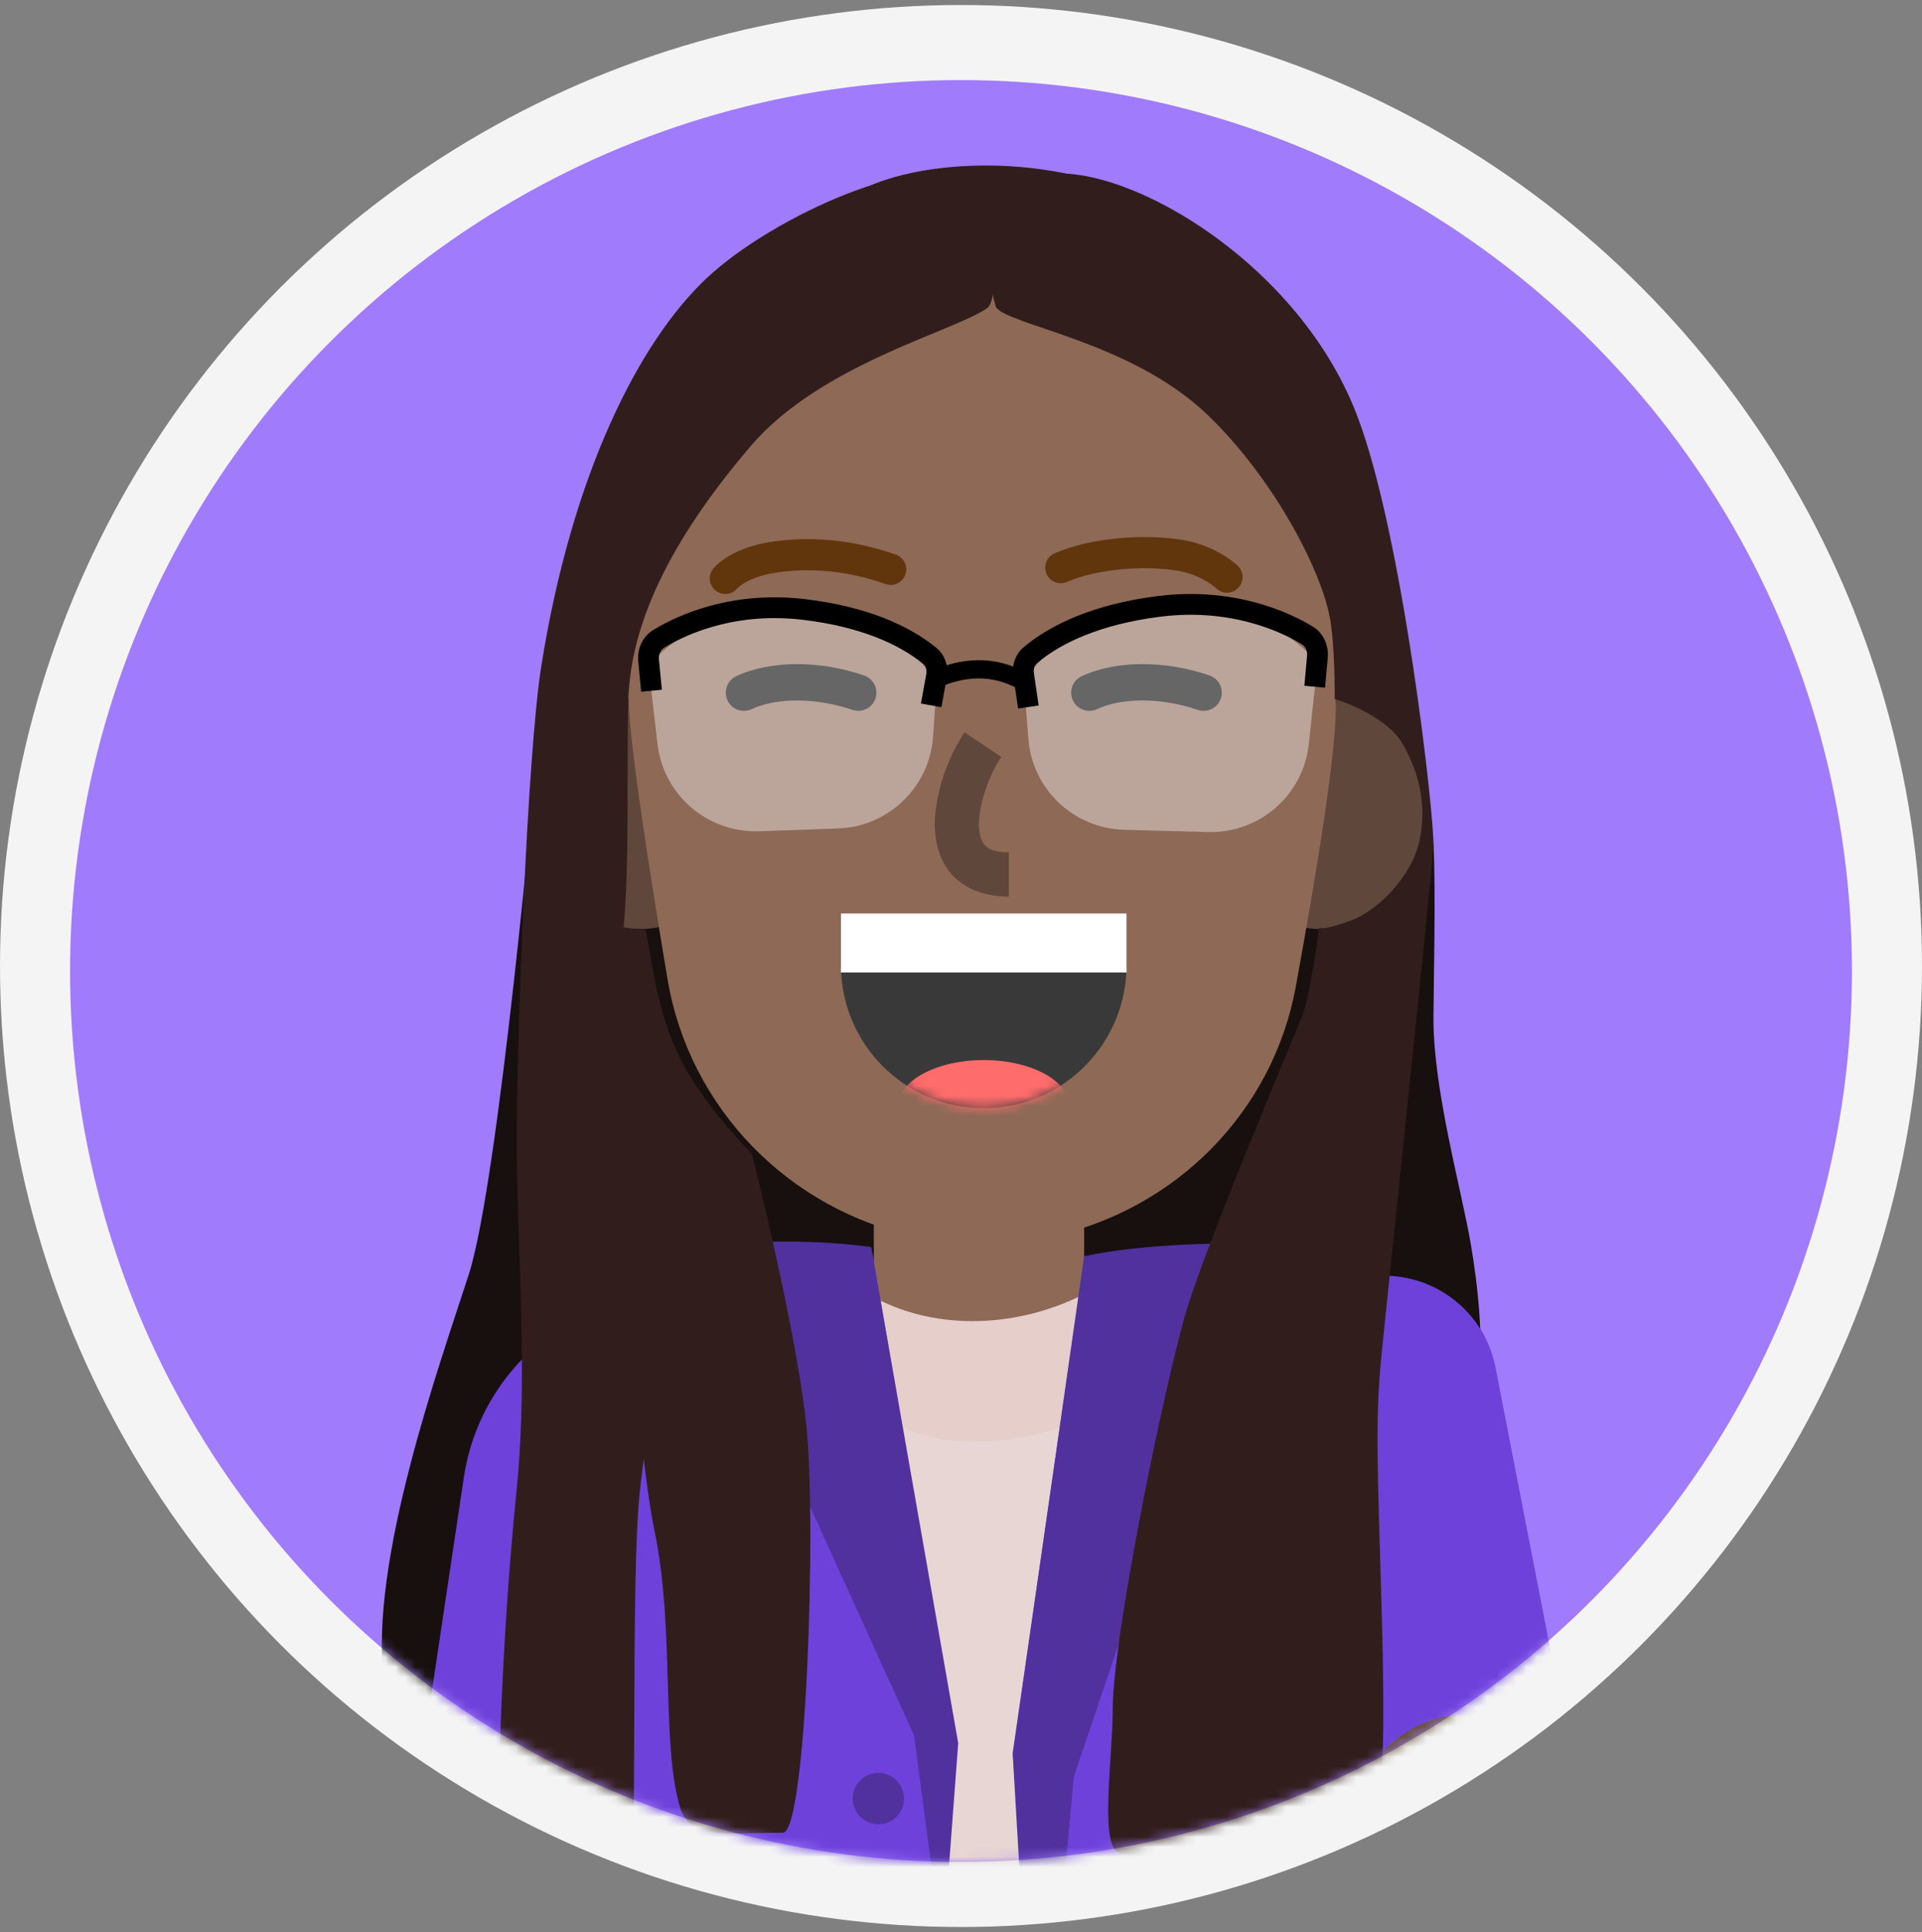 <svg width="192" height="193" viewBox="0 0 192 193" fill="none" xmlns="http://www.w3.org/2000/svg">
<rect x="0" y="0" width="192" height="193" fill="#808080" stroke="none"/>
<circle cx="96" cy="96.5" r="96" fill="#F4F4F4"/>
<circle cx="96" cy="97" r="89" fill="#A07BFC"/>
<mask id="mask0_864_85" style="mask-type:alpha" maskUnits="userSpaceOnUse" x="7" y="8" width="178" height="178">
<circle cx="96" cy="97" r="89" fill="#A07BFC"/>
</mask>
<g mask="url(#mask0_864_85)">
<path d="M143.194 101.752C143.194 99.286 143.453 88.825 143.194 84.242L137.097 85.02L122.181 97.602C119.414 104.001 106.565 126.89 107.395 130.418C108.432 134.828 125.179 138.392 130.612 142.221C152.144 157.397 147.863 129.899 146.955 124.451C146.047 119.003 143.194 109.016 143.194 101.752Z" fill="#17100F"/>
<path fill-rule="evenodd" clip-rule="evenodd" d="M53.566 75.95C53.566 75.95 49.836 118.031 46.822 127.337C43.807 136.644 36.884 156.025 38.336 167.849C39.789 179.674 40.077 180.872 46.822 177.111C53.566 173.351 132.687 118.587 132.687 118.587L53.566 75.95Z" fill="#17100F"/>
<rect x="87.29" y="107.589" width="21.013" height="30.092" rx="10.125" fill="#8D6956"/>
<path d="M80.805 207.939V136.644H116.085V207.939C116.085 207.939 103.718 210.058 98.445 210.058C93.173 210.058 80.805 207.939 80.805 207.939Z" fill="#E7D6D3"/>
<path d="M97.148 131.974C89.573 131.974 84.826 128.342 83.399 126.526L79.248 135.217C81.972 138.157 89.365 144.037 97.148 144.037C104.93 144.037 112.497 140.146 115.307 138.2L112.453 126.526C110.508 128.342 104.723 131.974 97.148 131.974Z" fill="#E6CECB"/>
<rect x="49.527" y="126.223" width="44.873" height="92.793" rx="21.622" transform="rotate(8.5 49.527 126.223)" fill="#6D41DA"/>
<rect x="32.554" y="201.885" width="27.534" height="53.985" rx="13.267" transform="rotate(-45 32.554 201.885)" fill="#67513B"/>
<path d="M51.979 265.351L63.121 126.975L87.16 125.229L95.591 174.388C93.363 203.802 90.306 270.03 90.306 273.596C90.306 277.161 63.121 269.065 51.979 265.351Z" fill="#6D41DA"/>
<path d="M95.721 174.129L87.031 124.581C80.805 123.673 72.893 124.019 69.131 124.581L91.311 173.351L94.165 194.882L95.721 174.129Z" fill="#50319E"/>
<path d="M144.676 263.791L133.596 126.915L108.303 125.878L101.169 175.037C103.397 204.45 106.349 268.471 106.349 272.036C106.349 275.601 133.534 267.505 144.676 263.791Z" fill="#6D41DA"/>
<path d="M101.169 175.296L108.303 125.489C114.399 124.192 122.268 124.192 125.295 124.192L107.265 177.502L103.633 217.322L101.169 175.296Z" fill="#50319E"/>
<rect width="23.488" height="65.375" rx="11.318" transform="matrix(-0.982 0.191 0.191 0.982 147.232 125.489)" fill="#6D41DA"/>
<path fill-rule="evenodd" clip-rule="evenodd" d="M132.77 216.81L137.699 179.454L156.731 181.965L151.802 219.321L151.802 219.321C151.109 224.576 146.286 228.275 141.031 227.581C135.775 226.888 132.077 222.065 132.77 216.81L132.77 216.81Z" fill="#F6DDD6"/>
<rect width="23.488" height="46.277" rx="11.318" transform="matrix(-0.998 -0.061 -0.061 0.998 158.879 172.061)" fill="#67513B"/>
<path d="M87.743 182.236C89.159 182.236 90.306 181.089 90.306 179.674C90.306 178.259 89.159 177.111 87.743 177.111C86.328 177.111 85.181 178.259 85.181 179.674C85.181 181.089 86.328 182.236 87.743 182.236Z" fill="#50319E"/>
<path d="M131.91 92.802C137.641 92.802 142.286 87.634 142.286 81.258C142.286 74.883 137.641 69.714 131.91 69.714C126.179 69.714 121.533 74.883 121.533 81.258C121.533 87.634 126.179 92.802 131.91 92.802Z" fill="#60473B"/>
<path d="M63.943 92.802C58.212 92.802 53.566 87.634 53.566 81.258C53.566 74.883 58.212 69.714 63.943 69.714C69.674 69.714 74.32 74.883 74.32 81.258C74.32 87.634 69.674 92.802 63.943 92.802Z" fill="#60473B"/>
<path d="M62.338 55.411C61.574 35.207 77.695 18.35 97.914 18.35C118.337 18.35 134.464 35.531 133.692 55.939C133.449 62.349 133.317 67.729 133.425 70.17C133.616 74.475 131.528 87.179 129.442 98.568C127.147 111.096 117.416 120.866 104.964 123.541C100.576 124.483 96.035 124.494 91.643 123.576C78.819 120.896 68.85 110.72 66.681 97.799C64.793 86.554 62.885 74.261 62.822 70.17C62.785 67.726 62.592 62.097 62.338 55.411Z" fill="#8D6956"/>
<path fill-rule="evenodd" clip-rule="evenodd" d="M84.004 91.251V96.387C84.004 104.294 90.393 110.702 98.272 110.702C106.153 110.702 112.539 104.294 112.539 96.387V91.251H84.004Z" fill="#393939"/>
<mask id="mask1_864_85" style="mask-type:luminance" maskUnits="userSpaceOnUse" x="84" y="91" width="29" height="20">
<path fill-rule="evenodd" clip-rule="evenodd" d="M84.028 91.246C84.012 91.511 84.004 91.778 84.004 92.045V97.048C84.004 104.59 90.393 110.702 98.272 110.702C106.153 110.702 112.539 104.59 112.539 97.048V92.045C112.539 91.778 112.531 91.511 112.516 91.246H84.028Z" fill="white"/>
</mask>
<g mask="url(#mask1_864_85)">
<path d="M98.272 115.292C103.024 115.292 106.876 113.188 106.876 110.593C106.876 107.998 103.024 105.894 98.272 105.894C93.52 105.894 89.667 107.998 89.667 110.593C89.667 113.188 93.52 115.292 98.272 115.292Z" fill="#FF6C6C"/>
</g>
<rect x="84.004" y="91.251" width="28.536" height="5.901" fill="white"/>
<path d="M76.787 54.171C80.763 53.508 85.155 53.874 89.495 55.406C90.305 55.692 90.73 56.581 90.444 57.391C90.158 58.202 89.269 58.627 88.459 58.341C84.619 56.986 80.76 56.665 77.299 57.242C76.277 57.412 75.433 57.686 74.75 58.031C74.362 58.226 74.058 58.427 73.829 58.619C73.773 58.666 73.727 58.707 73.691 58.742L73.66 58.773C73.661 58.772 73.666 58.766 73.675 58.754C73.138 59.425 72.159 59.534 71.488 58.997C70.816 58.459 70.708 57.48 71.245 56.809C71.365 56.658 71.558 56.459 71.831 56.231C72.242 55.888 72.746 55.554 73.35 55.25C74.314 54.764 75.458 54.392 76.787 54.171Z" fill="#62360D"/>
<path d="M105.343 55.28C108.965 53.693 114.371 53.293 118.23 53.958C119.476 54.173 120.615 54.581 121.638 55.126C122.188 55.419 122.673 55.735 123.091 56.055L123.217 56.153C123.416 56.311 123.565 56.443 123.663 56.539C124.276 57.141 124.286 58.126 123.684 58.74C123.098 59.338 122.147 59.363 121.531 58.807L121.469 58.749L121.439 58.723C121.374 58.666 121.294 58.6 121.198 58.526C120.911 58.307 120.568 58.083 120.174 57.873C119.432 57.478 118.605 57.182 117.701 57.026C114.402 56.457 109.603 56.813 106.593 58.132C105.806 58.477 104.888 58.118 104.543 57.331C104.198 56.544 104.556 55.626 105.343 55.28Z" fill="#62360D"/>
<path d="M96.352 73.161L100.021 75.607C98.774 77.478 97.797 80.286 97.797 82.329C97.797 84.298 98.509 85.126 100.686 85.149L100.781 85.15V89.56C95.97 89.56 93.387 86.654 93.387 82.329C93.387 79.398 94.606 75.842 96.261 73.299L96.352 73.161Z" fill="#60473B"/>
<path d="M108.05 67.552C111.52 65.923 116.476 65.976 120.829 67.479C121.777 67.806 122.28 68.84 121.953 69.788C121.625 70.736 120.592 71.239 119.644 70.912C116.121 69.696 112.121 69.652 109.594 70.839C108.686 71.266 107.605 70.875 107.178 69.968C106.752 69.06 107.142 67.978 108.05 67.552Z" fill="black"/>
<path d="M73.548 67.552C77.017 65.923 81.974 65.976 86.326 67.479C87.274 67.806 87.778 68.84 87.45 69.788C87.123 70.736 86.089 71.239 85.141 70.912C81.618 69.696 77.619 69.652 75.091 70.839C74.184 71.266 73.102 70.875 72.676 69.968C72.249 69.06 72.64 67.978 73.548 67.552Z" fill="black"/>
<path d="M92.541 67.25C95.994 65.606 99.322 65.445 102.562 67.208L102.688 67.278L101.8 68.862C99.126 67.364 96.407 67.456 93.454 68.828L93.322 68.89L92.541 67.25Z" fill="black"/>
<path d="M102.729 73.804L102.293 68.214C102.293 68.214 105.005 62.121 115.901 60.835C126.798 59.549 131.615 66.25 131.615 66.25L130.746 74.32C130.197 79.428 125.816 83.257 120.68 83.119L112.292 82.893C107.248 82.757 103.12 78.835 102.729 73.804Z" fill="white" fill-opacity="0.4"/>
<path d="M115.534 59.561C119.023 59.109 122.3 59.36 125.328 60.164C127.577 60.761 129.513 61.612 131.108 62.57C132.162 63.203 132.725 64.381 132.643 65.624L132.636 65.711L132.368 68.695L130.301 68.509L130.569 65.525C130.615 65.015 130.41 64.571 130.039 64.349C128.604 63.487 126.846 62.714 124.795 62.17C122.021 61.433 119.015 61.203 115.8 61.619C110.071 62.36 106.093 64.141 103.594 66.244C103.352 66.447 103.232 66.786 103.274 67.183L103.282 67.25L103.758 70.476L101.705 70.779L101.229 67.553C101.066 66.447 101.422 65.358 102.258 64.656C105.058 62.3 109.405 60.353 115.534 59.561Z" fill="black"/>
<path d="M93.206 73.597L93.578 68.272C93.578 68.272 90.869 62.313 80.165 61.137C69.461 59.961 64.786 66.574 64.786 66.574L65.682 74.32C66.273 79.423 70.684 83.217 75.819 83.038L83.716 82.762C88.759 82.586 92.854 78.631 93.206 73.597Z" fill="white" fill-opacity="0.4"/>
<path d="M70.926 60.527C73.887 59.719 77.096 59.449 80.518 59.864C86.475 60.586 90.739 62.433 93.523 64.703C94.389 65.409 94.758 66.523 94.584 67.646L94.569 67.735L94.041 70.65L91.999 70.28L92.527 67.365C92.607 66.922 92.484 66.534 92.212 66.312C89.728 64.287 85.831 62.598 80.268 61.924C77.121 61.543 74.182 61.789 71.473 62.529C69.467 63.077 67.748 63.847 66.345 64.702C65.993 64.916 65.793 65.332 65.82 65.815L65.825 65.878L66.115 68.902L64.049 69.1L63.759 66.076C63.637 64.803 64.192 63.584 65.265 62.93C66.826 61.978 68.722 61.129 70.926 60.527Z" fill="black"/>
<path d="M114.231 31.973C101.883 25.124 96.591 24.579 82.064 35.086C67.406 31.324 80.507 21.726 86.214 18.872C91.921 16.018 104.762 14.981 115.528 20.428C126.294 25.876 129.666 40.533 114.231 31.973Z" fill="#311E1C"/>
<path d="M74.983 44.569C81.97 36.383 95.201 33.14 98.573 30.805C99.87 30.177 99.87 20.676 96.757 18.224C92.477 14.851 77.301 21.466 70.556 27.822C63.811 34.178 57.124 47.405 54.083 66.475C52.657 75.425 51.619 103.831 51.619 113.948C51.619 124.065 52.786 137.166 51.619 148.71C50.822 156.586 49.675 170.886 49.675 190.213C49.675 194.626 62.065 195.961 62.774 192.418C63.811 187.23 62.905 157.919 63.943 148.71C65.087 138.56 66.924 131.459 65.498 121.99C64.071 112.521 59.79 103.053 61.477 97.475C63.163 91.898 62.514 78.278 62.774 69.847C63.033 61.416 67.897 52.871 74.983 44.569Z" fill="#311E1C"/>
<path d="M65.37 152.857C63.71 144.971 60.484 108.886 59.922 92.024C60.181 92.111 62.542 92.699 63.165 92.802C63.787 92.906 64.289 92.846 64.462 92.802C65.197 96.045 65.519 100.883 67.964 105.773C69.91 109.664 73.412 113.512 75.098 115.242C76.568 120.992 79.716 134.465 80.546 142.351C81.583 152.209 80.546 183.079 78.211 183.079C72.791 183.079 68.977 183.857 67.964 180.615C66.018 174.389 67.445 162.715 65.37 152.857Z" fill="#311E1C"/>
<path d="M120.626 41.438C112.96 34.08 100.65 32.488 99.483 30.672C98.272 26.522 98.034 19.547 103.374 17.702C110.509 15.237 129.316 25.225 135.542 41.438C140.183 53.524 143.324 81.907 143.195 84.501C143.065 87.095 138.655 128.861 138.006 135.346C137.358 141.832 137.617 146.631 138.006 160.25C138.395 173.87 138.395 185.407 135.542 186.192C130.354 187.619 114.14 185.543 111.935 185.154C109.73 184.765 111.157 175.763 111.157 170.757C111.157 163.882 115.826 140.664 118.291 131.715C120.185 124.837 129.575 102.92 130.224 101.104C130.743 99.651 131.521 94.791 131.781 92.673L131.787 92.675C132.087 92.761 132.394 92.848 134.764 92.024C137.747 90.987 140.99 87.484 141.768 84.112C142.546 80.74 141.898 77.367 140.082 74.254C138.629 71.764 134.504 70.147 133.337 69.844C133.337 66.99 133.207 63.488 132.818 61.543C131.836 56.633 127.111 47.664 120.626 41.438Z" fill="#311E1C"/>
</g>
</svg>
